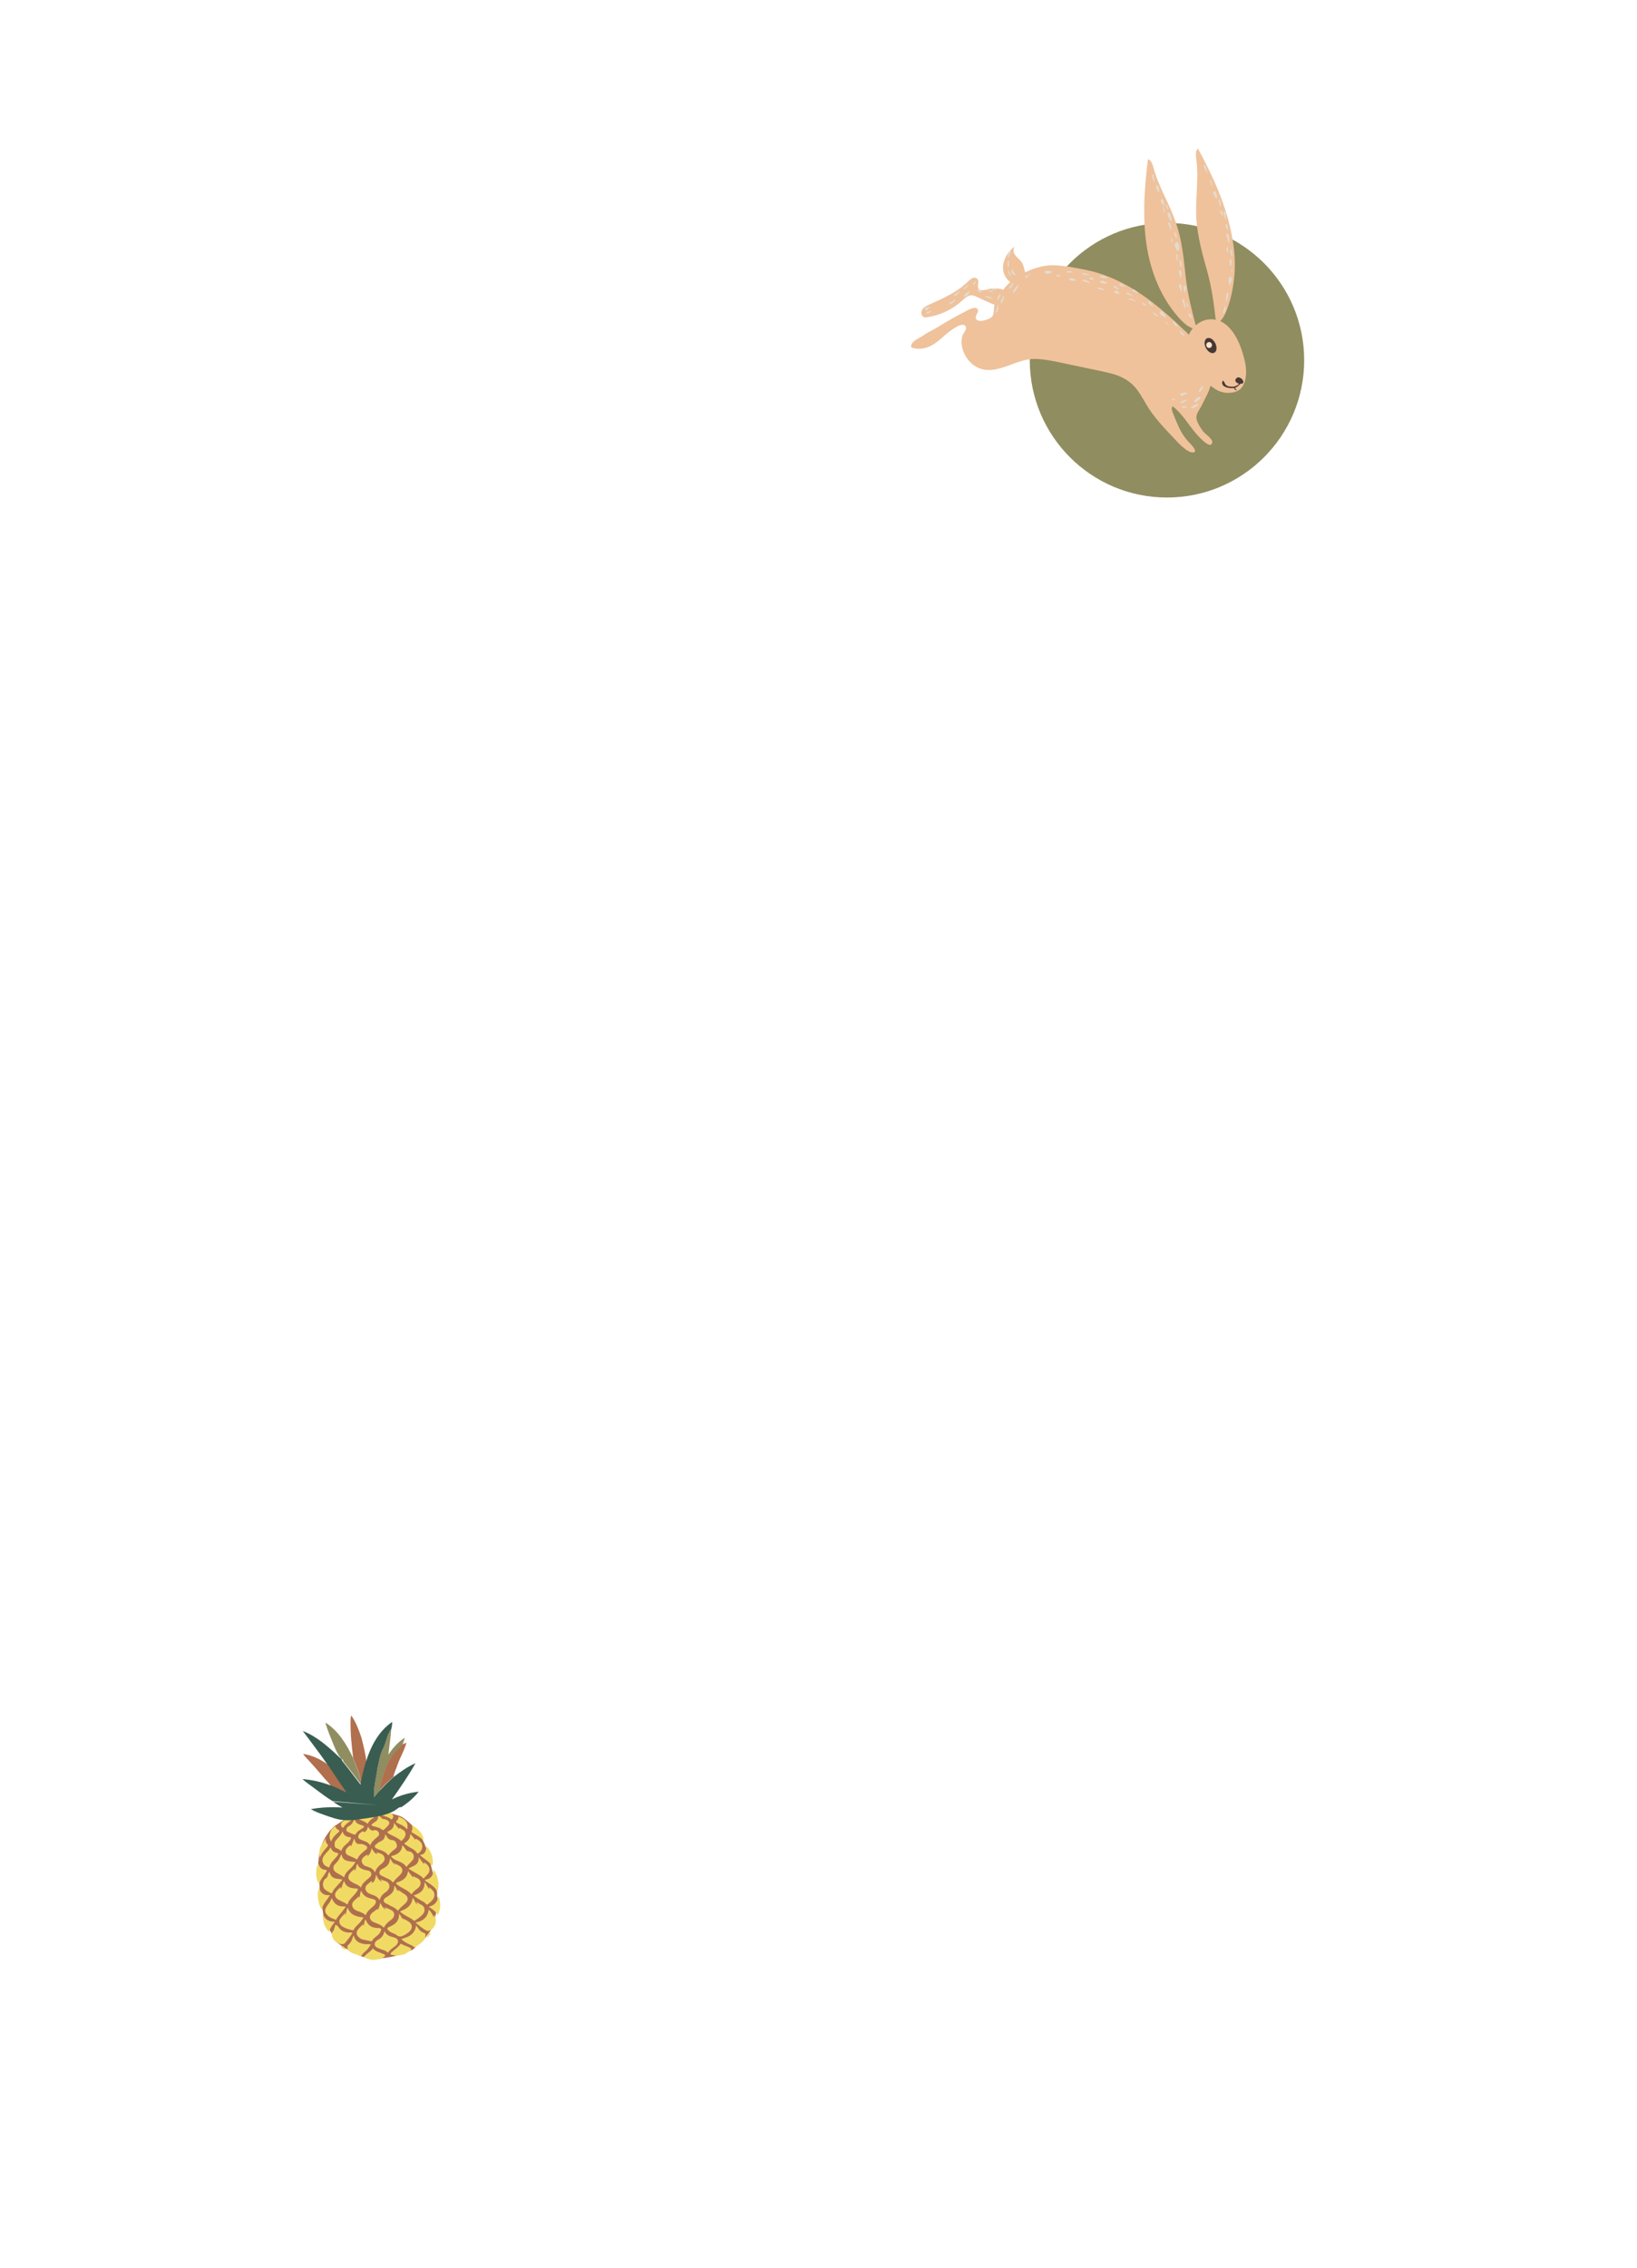 <?xml version="1.0" encoding="utf-8"?>
<!-- Generator: Adobe Illustrator 22.1.0, SVG Export Plug-In . SVG Version: 6.00 Build 0)  -->
<svg version="1.1" id="tw_plants" xmlns="http://www.w3.org/2000/svg" xmlns:xlink="http://www.w3.org/1999/xlink" x="0px" y="0px"
	 viewBox="0 0 507.1 702" style="enable-background:new 0 0 507.1 702;" xml:space="preserve">
<style type="text/css">
	.st0{fill:#908D60;}
	.st1{fill:#EFC29B;}
	.st2{fill:#473835;}
	.st3{fill:#FFE6CE;}
	.st4{fill:#E3DBD1;}
	.st5{fill:#B06F4D;}
	.st6{fill:#F0DA64;}
	.st7{fill:#395D51;}
</style>
<g>
	<circle class="st0" cx="361.5" cy="111.5" r="42.5"/>
	<g>
		<path class="st1" d="M385.8,112.7c-0.6-3.1-1.7-6.5-3.4-9.2c-1.1-1.7-2.6-3.3-4.4-4.1c2.1-2,3.5-7.8,3.9-10.4
			c0.9-4.9,0.8-10.3-0.2-15.5c-1.7-9.8-6-19-10.6-27.5c-0.8,0.6-0.7,2.1-0.5,3.4c0.8,6.3-0.4,12.3,0,18.5c0.4,5.5,1.9,10.9,3.4,16.2
			c1.4,5.1,2,9.8,2.6,14.9c-0.8-0.2-1.5-0.2-2.4-0.1c-1.5,0.2-2.7,0.9-3.8,1.8c-1.3-5-2.5-9.7-3.1-15c-0.6-5.5-1.1-11.1-2.9-16.3
			c-1.9-6-5.3-11.1-7-17.2c-0.3-1.2-0.8-2.7-1.8-2.9c-1.2,9.7-1.9,19.8,0.1,29.5c1.1,5.2,3,10.2,5.7,14.5c1.5,2.4,5.2,7.6,8.1,8.3
			c-0.5,0.6-0.9,1.3-1.2,2c-0.6-0.6-1.2-1.2-1.8-1.7c-3-2.9-6.1-5.7-9.5-8.3c-6.2-4.8-13.2-8.6-20.8-10.1c-4.5-0.8-9.1-2-13.6-1
			c-1.7,0.4-3.4,1-5,1.8c-0.3-0.8-0.4-1.7-0.8-2.6c-1-2-3.8-2.8-2.5-5.4c-2,1.5-3.6,4-3.6,6.6c0,1.6,0.8,3.3,2.1,4.3
			c0.1,0,0.1,0.1,0.1,0.2c-0.8,0.7-1.5,1.4-2.1,2.3c-1.5-0.6-3.5-0.5-4.7-0.2c-1.1,0.3-2.5,0.7-3-0.2c-0.5-0.9,0.4-2.3-0.4-3
			c-0.4-0.4-1-0.4-1.5-0.2s-0.9,0.7-1.3,1c-3.4,3.4-7.9,5.3-12.3,7.3c-0.8,0.4-1.6,0.8-2,1.6s-0.2,1.9,0.7,2.2c0.3,0.1,0.6,0,0.9,0
			c4-0.6,7.9-2.4,10.9-5.2c0.9-0.8,1.8-1.6,2.9-1.6c0.6,0,1.2,0.3,1.8,0.6c1.7,0.8,3.4,1.6,5.2,2.3c0,0,0,0,0.1,0
			c0,0.1,0,0.2-0.1,0.3c-0.3,2.2,0.3,3.4-2.2,4.3c-1.8,0.7-4.6,0.8-3.1-1.9c0.2-0.4,0.4-0.8,0.2-1.2c-0.2-0.4-0.6-0.5-1.1-0.5
			c-1,0.1-2.4,0.9-3.3,1.4c-2.8,1.4-5.5,3-8.1,4.6c-1.5,0.9-3.1,1.6-4.5,2.6c-1.1,0.8-2.8,1.3-3.5,2.6c-0.1,0.3-0.3,0.6-0.1,0.9
			c0.1,0.3,0.5,0.3,0.8,0.4c3.3,0.6,5.6-0.6,8.2-2.8c1.1-1,6.6-6,7.8-4c0.6,1-0.8,2.2-1,3c-0.4,1.5-0.3,2.9,0.2,4.4
			c0.9,2.8,3.2,5.2,6,5.9c5.3,1.3,10.7-3.2,16-3.2c2.6,0,5.1,0.5,7.6,1c4.3,0.9,8.5,1.8,12.8,2.7c2.2,0.5,4.5,0.9,6.6,1.9
			c4.8,2.2,6,5.7,8.6,9.8c2.4,3.7,6.2,7.5,9.3,10.8c0.8,0.8,2.7,2.5,3.8,2.7c2.3,0.4,0.7-1.6,0-2.4c-3.3-3.2-4.1-6-5.8-10.1
			c-0.2-0.6-0.4-1.4,0.1-1.7c3.5,2.7,5.4,6.8,8.5,9.8c0.5,0.5,3.2,3.3,3.7,1.5c0.4-1.2-2.3-2.8-2.9-3.7c-0.8-1.1-2.1-3-2-4.4
			c0.1-1.1,1-2.3,1.5-3.2c1-2.1,2.3-4.2,2.9-6.4c0.8,0.6,1.6,1.2,2.5,1.6c2,0.9,5,0.9,6.8-0.6C386.2,118.3,386.2,115.2,385.8,112.7
			L385.8,112.7z"/>
		<g>
			<path class="st2" d="M376.5,106.3c-0.4-0.8-1-1.4-1.6-1.6c-0.3-0.1-0.7-0.1-1,0c-0.8,0.4-1,1.7-0.4,2.9c0.4,0.8,1,1.4,1.6,1.6
				c0.2,0.1,0.3,0.1,0.5,0.1c0.2,0,0.3,0,0.5-0.1C376.9,108.9,377.1,107.6,376.5,106.3z M375.3,107.2c-0.2,0.4-0.8,0.6-1.2,0.3
				s-0.5-0.8-0.3-1.2c0.2-0.4,0.8-0.6,1.2-0.3S375.5,106.8,375.3,107.2z"/>
			<path class="st3" d="M375,106.1c-0.4-0.2-0.9-0.1-1.2,0.3c-0.2,0.4-0.1,0.9,0.3,1.2c0.4,0.2,0.9,0.1,1.2-0.3
				C375.5,106.8,375.4,106.3,375,106.1z"/>
		</g>
		<path class="st2" d="M383.6,116.8c-0.3,0-0.5,0.2-0.7,0.4c-0.5,0.6-0.1,1,0.4,1.4c0,0,0,0,0.1,0c0.1,0.1,0.2,0.1,0.4,0.1
			c-0.1,0.3-0.5,0.6-0.8,0.7c-0.4,0.2-0.7,0.3-1.1,0.3c-0.6,0-1.5,0-2.1-0.5c-0.4-0.4-0.5-0.9-0.8-1.3c-0.1-0.1-0.2-0.1-0.2,0
			c-0.4,0.5-0.2,1.2,0.3,1.6c1,0.7,2.6,0.7,3.2,0.6c0,0.2,0.1,0.6,0.9,0.7l-0.7-0.7c0.2-0.1,0.4-0.2,0.6-0.3c0.4-0.3,0.8-0.6,1.1-1
			c0,0,0,0,0,0c0.4,0,0.7,0,0.9-0.3C385.4,117.7,384.3,116.8,383.6,116.8L383.6,116.8z"/>
		<g>
			<path class="st4" d="M379.6,94.7c0.1,0.4,0.1,0.8,0,1.2c-0.1,0.4-0.3,0.8-0.5,1.1c-0.1,0.1-0.2,0-0.2-0.1c0-0.4,0.1-0.7,0.2-1
				c0.1-0.4,0.2-0.8,0.3-1.1C379.4,94.6,379.6,94.6,379.6,94.7L379.6,94.7z"/>
			<path class="st4" d="M380.3,90.6c0.1-0.1,0.2,0,0.2,0.1c0,0.8-0.3,1.6-0.4,2.4c0,0.2-0.3,0.1-0.3,0
				C379.8,92.2,379.7,91.2,380.3,90.6z"/>
			<path class="st4" d="M380.9,85.8c0.2-0.2,0.5-0.2,0.6,0.1c0.4,0.7-0.3,1.6-0.5,2.3c0,0.1-0.2,0.1-0.2-0.1
				C380.7,87.5,380.4,86.4,380.9,85.8L380.9,85.8z"/>
			<path class="st4" d="M381.5,80.6c0.1,0.5,0,1-0.1,1.5c0,0.2-0.3,0.2-0.3,0c-0.1-0.5-0.2-1-0.2-1.5
				C380.9,80.2,381.4,80.2,381.5,80.6L381.5,80.6z"/>
			<path class="st4" d="M381.5,83.4c0.1,0.2,0.1,0.5,0.2,0.7c0,0.2-0.3,0.2-0.3,0.1c0-0.1,0-0.3,0-0.4s0-0.2,0-0.4
				C381.3,83.3,381.4,83.3,381.5,83.4L381.5,83.4z"/>
			<path class="st4" d="M381.5,77.3c0.1,0.3,0.1,0.6,0.1,0.9c0,0.3,0.1,0.6,0.1,0.9c0,0.1-0.1,0.1-0.2,0.1c-0.3-0.5-0.5-1.3-0.2-1.9
				C381.3,77.2,381.4,77.2,381.5,77.3L381.5,77.3z"/>
			<path class="st4" d="M380.2,76.5c0.1-0.1,0.2-0.1,0.2,0c0.1,0.2,0,0.6,0,0.8c0,0.3,0,0.6,0,0.9c0,0.1-0.1,0.1-0.1,0
				c-0.1-0.3-0.3-0.5-0.3-0.8C380,77.2,380,76.8,380.2,76.5L380.2,76.5z"/>
			<path class="st4" d="M380.4,72.5c0.3,0.3,0.4,0.8,0.4,1.2c0,0.4,0,0.9,0,1.3c0,0.2-0.3,0.2-0.3,0c-0.1-0.4-0.2-0.8-0.3-1.2
				c-0.1-0.4-0.3-0.8-0.3-1.2C379.9,72.4,380.2,72.2,380.4,72.5L380.4,72.5z"/>
			<path class="st4" d="M379.8,69.4c0,0,0.1-0.1,0.2,0c0.3,0.2,0.3,0.5,0.3,0.8c0,0.3,0,0.7,0,1c0,0.1-0.1,0.1-0.1,0
				c-0.2-0.3-0.3-0.6-0.4-0.9C379.6,70,379.6,69.7,379.8,69.4L379.8,69.4z"/>
			<path class="st4" d="M379.2,65.4c0,0,0.1-0.1,0.2,0c0.4,0.2,0.3,0.7,0.3,1.1c0,0.5,0.1,1.1,0.1,1.6c0,0.1-0.2,0.2-0.2,0
				c-0.1-0.5-0.3-1-0.4-1.5C379.1,66.2,379,65.8,379.2,65.4z"/>
			<path class="st4" d="M378.4,65.3c0.2,0.2,0.2,0.4,0.3,0.7c0,0.2,0.1,0.5,0.1,0.7c0,0.2-0.3,0.2-0.3,0.1c0-0.2-0.1-0.4-0.2-0.6
				c-0.1-0.2-0.3-0.3-0.3-0.6C377.8,65.3,378.1,65.1,378.4,65.3L378.4,65.3z"/>
			<path class="st4" d="M376.6,59.4c0.2,0.3,0.2,0.6,0.3,1c0.1,0.3,0.1,0.6,0.1,0.9c0,0.2-0.2,0.2-0.3,0.1c-0.2-0.3-0.4-0.5-0.5-0.8
				c-0.2-0.3-0.4-0.5-0.4-0.8C375.7,59.3,376.3,59,376.6,59.4z"/>
			<path class="st4" d="M377.8,61.7c0.1,0.3,0.3,0.6,0.3,1c0.1,0.3,0.1,0.7,0.1,1c0,0.2-0.2,0.2-0.3,0c-0.2-0.7-0.4-1.3-0.4-2
				C377.6,61.7,377.8,61.6,377.8,61.7L377.8,61.7z"/>
			<path class="st4" d="M375.1,55.7c0.2,0.2,0.3,0.6,0.3,0.8c0,0.4,0.1,0.7,0.1,1.1c0,0.1-0.2,0.2-0.2,0c-0.1-0.4-0.2-0.7-0.3-1.1
				c-0.1-0.3-0.2-0.6,0-0.9C375,55.6,375.1,55.6,375.1,55.7L375.1,55.7z"/>
			<path class="st4" d="M373,51c0.4,0.1,0.6,0.6,0.7,1c0.1,0.5,0.2,0.9,0.3,1.4c0,0.2-0.2,0.2-0.2,0c-0.2-0.4-0.4-0.8-0.6-1.2
				c-0.2-0.3-0.5-0.7-0.3-1C372.9,51,372.9,51,373,51L373,51z"/>
			<path class="st4" d="M368.6,97.1c0.2,0.1,0.3,0.3,0.3,0.5c0.1,0.2,0.2,0.4,0.3,0.6c0.1,0.1-0.1,0.2-0.2,0.2
				c-0.4-0.2-0.9-0.7-0.8-1.2C368.3,97,368.4,97,368.6,97.1L368.6,97.1z"/>
			<path class="st4" d="M366.6,92.5c0.3,0.3,0.4,0.9,0.4,1.3c0.1,0.5,0.2,1,0.2,1.5c0,0.1-0.1,0.1-0.2,0c-0.2-0.5-0.4-1-0.5-1.5
				c-0.1-0.4-0.3-0.8-0.1-1.2C366.5,92.4,366.6,92.4,366.6,92.5z"/>
			<path class="st4" d="M367.8,93.7c0.2,0.5,0.2,1,0.2,1.5c0,0-0.1,0.1-0.1,0c-0.2-0.5-0.4-1-0.3-1.5
				C367.7,93.6,367.8,93.6,367.8,93.7L367.8,93.7z"/>
			<path class="st4" d="M367.3,88.6c0.2,0.6-0.1,1.4-0.2,1.9c0,0.1-0.2,0.1-0.2,0c-0.1-0.6-0.4-1.3-0.2-1.9
				C366.8,88.3,367.3,88.3,367.3,88.6L367.3,88.6z"/>
			<path class="st4" d="M365.6,87.9c0.3,0.2,0.4,0.6,0.4,0.9c0,0.4,0.1,0.8,0,1.3c0,0.2-0.3,0.2-0.3,0c0-0.4-0.1-0.8-0.3-1.1
				c-0.1-0.3-0.3-0.6-0.2-0.9C365.4,87.9,365.5,87.9,365.6,87.9L365.6,87.9z"/>
			<path class="st4" d="M365.6,83.6c0.1,0.1,0.3,0.2,0.3,0.4c0.1,0.2,0.1,0.4,0.1,0.6c0,0.4-0.1,0.8-0.1,1.2c0,0.1-0.3,0.2-0.3,0
				c-0.1-0.4-0.2-0.7-0.3-1.1c-0.1-0.2-0.1-0.4-0.1-0.5c0-0.2,0.1-0.3,0.1-0.4C365.3,83.5,365.5,83.5,365.6,83.6L365.6,83.6z"/>
			<path class="st4" d="M365.8,80.7c0.3,0.6,0.2,1.3,0.2,1.9c0,0.2-0.2,0.2-0.3,0c-0.2-0.6-0.4-1.3-0.3-1.9
				C365.5,80.7,365.7,80.6,365.8,80.7z"/>
			<path class="st4" d="M364.6,78.6c0.2,0.2,0.2,0.5,0.2,0.8c0,0.4,0.1,0.7,0.1,1.1c0,0.2-0.3,0.2-0.3,0.1c-0.1-0.3-0.1-0.7-0.2-1.1
				c0-0.3-0.1-0.6,0-0.8C364.4,78.6,364.5,78.5,364.6,78.6L364.6,78.6z"/>
			<path class="st4" d="M364.7,75c0.4,0.3,0.6,0.8,0.6,1.3c0,0.4,0,0.9-0.2,1.3c0,0.1-0.1,0.1-0.2,0.1c-0.3-0.2-0.5-0.7-0.7-1
				c-0.2-0.4-0.4-1-0.1-1.4C364.2,75,364.5,74.9,364.7,75L364.7,75z"/>
			<path class="st4" d="M364,71.9c0.2,0.2,0.3,0.5,0.4,0.8c0,0.3,0.1,0.7,0.1,1c0,0.1-0.2,0.1-0.2,0c-0.1-0.3-0.3-0.6-0.4-0.9
				c-0.1-0.3-0.2-0.6-0.1-0.9C363.8,71.9,363.9,71.8,364,71.9L364,71.9z"/>
			<path class="st4" d="M362.1,68.8c0.3,0.1,0.4,0.5,0.5,0.8c0.1,0.4,0.2,0.8,0.3,1.2c0,0.1-0.2,0.3-0.3,0.1
				c-0.2-0.4-0.3-0.7-0.5-1.1c-0.1-0.3-0.4-0.6-0.2-0.9C362,68.9,362,68.8,362.1,68.8z"/>
			<path class="st4" d="M362.2,65.9c0.4,0.3,0.5,0.9,0.6,1.4c0.1,0.3,0.3,0.9,0,1.2c0,0-0.1,0-0.1,0c-0.3-0.2-0.4-0.7-0.6-1
				c-0.2-0.4-0.5-0.9-0.5-1.3C361.6,65.8,362,65.7,362.2,65.9L362.2,65.9z"/>
			<path class="st4" d="M360.3,61.8c0.1,0.3,0.2,0.5,0.2,0.8c0,0.3,0.1,0.5,0.2,0.8c0,0.2-0.3,0.4-0.4,0.2c-0.1-0.2-0.2-0.5-0.4-0.7
				c-0.1-0.2-0.3-0.5-0.3-0.7C359.5,61.7,360.1,61.4,360.3,61.8L360.3,61.8z"/>
			<path class="st4" d="M358.7,57.5c0.3,0.5,0.4,1.3,0.4,1.9c0,0.1-0.1,0.2-0.2,0.1c-0.4-0.5-0.8-1.1-0.8-1.8
				C358,57.3,358.5,57.2,358.7,57.5L358.7,57.5z"/>
			<path class="st4" d="M361.6,63.6c0.2,0.4,0.2,0.7,0.3,1.1c0,0.1-0.1,0.1-0.2,0.1c-0.2-0.3-0.4-0.7-0.5-1.1
				C361,63.4,361.5,63.3,361.6,63.6z"/>
			<path class="st4" d="M360.3,64c0.4,0.5,0.5,1.1,0.5,1.8c0,0.1-0.2,0.2-0.2,0c-0.1-0.6-0.3-1.2-0.4-1.8
				C360.1,64,360.2,63.9,360.3,64L360.3,64z"/>
			<path class="st4" d="M357,54c0.1-0.1,0.2-0.1,0.2,0c0.3,0.2,0.2,0.7,0.3,1c0.1,0.4,0.1,0.8,0.2,1.2c0,0.1-0.1,0.2-0.2,0.1
				c-0.2-0.4-0.4-0.8-0.5-1.2C356.9,54.8,356.7,54.3,357,54L357,54z"/>
			<path class="st4" d="M363.1,73.9c0,0.3,0,0.7,0.1,1c0.1,0.2-0.2,0.3-0.3,0.1c-0.1-0.4-0.2-0.8,0-1.2
				C363,73.8,363.1,73.8,363.1,73.9L363.1,73.9z"/>
			<path class="st4" d="M365.5,102.4c0.5,0.2,0.9,0.7,1.3,1.1c0.2,0.2-0.1,0.5-0.3,0.3c-0.4-0.4-0.9-0.7-1.2-1.3
				C365.3,102.4,365.4,102.3,365.5,102.4z"/>
			<path class="st4" d="M363.6,99.4c0.2,0.2,0.4,0.5,0.6,0.7c0.2,0.3,0.4,0.6,0.7,0.8c0.1,0.1,0,0.2-0.1,0.2c-0.4-0.1-0.8-0.3-1-0.6
				c-0.3-0.3-0.4-0.6-0.4-1.1C363.4,99.4,363.5,99.3,363.6,99.4z"/>
			<path class="st4" d="M359.9,96.4c0.6,0.3,1,1.1,1.3,1.7c0,0.1,0,0.3-0.2,0.2c-0.6-0.4-1.3-0.7-1.7-1.2
				C359.1,96.6,359.6,96.2,359.9,96.4L359.9,96.4z"/>
			<path class="st4" d="M355.7,93.3c0.4-0.1,0.6,0.1,0.8,0.4c0.2,0.3,0.4,0.7,0.7,1.1c0,0.1-0.1,0.2-0.1,0.1c-0.3-0.3-0.7-0.5-1-0.8
				c-0.3-0.2-0.5-0.4-0.4-0.7C355.6,93.3,355.6,93.3,355.7,93.3L355.7,93.3z"/>
			<path class="st4" d="M361,99.7c0.5,0.1,0.9,0.5,1.1,0.9c0,0.1-0.1,0.2-0.1,0.1c-0.3-0.3-0.7-0.6-1-0.9
				C360.9,99.7,360.9,99.7,361,99.7L361,99.7z"/>
			<path class="st4" d="M357.2,96.7c0.6,0.2,1.1,0.6,1.5,1.1c0.1,0.1,0,0.3-0.1,0.2c-0.5-0.3-1.1-0.6-1.4-1.1
				C357,96.7,357.1,96.6,357.2,96.7L357.2,96.7z"/>
			<path class="st4" d="M353.9,93.8c0.5-0.1,0.8,0.3,1,0.7c0.1,0.1-0.1,0.3-0.2,0.2c-0.3-0.2-0.7-0.4-0.9-0.7
				C353.8,93.9,353.9,93.8,353.9,93.8L353.9,93.8z"/>
			<path class="st4" d="M350.9,89.6c0.3-0.1,0.5,0.1,0.8,0.3c0.3,0.2,0.6,0.4,0.8,0.6c0.1,0.1,0,0.2-0.1,0.2c-0.3-0.1-0.6-0.2-1-0.4
				c-0.3-0.1-0.5-0.2-0.6-0.5C350.8,89.7,350.9,89.6,350.9,89.6L350.9,89.6z"/>
			<path class="st4" d="M349.8,92.5c0.3-0.2,0.7,0,1,0.1c0.4,0.1,0.7,0.3,1,0.5c0.1,0.1,0,0.2-0.1,0.2c-0.4-0.2-0.7-0.3-1.1-0.4
				c-0.3-0.1-0.6,0-0.9-0.2C349.7,92.6,349.7,92.5,349.8,92.5L349.8,92.5z"/>
			<path class="st4" d="M349,90.6c0.4-0.1,0.6,0.1,0.9,0.3c0.4,0.2,0.8,0.5,1.2,0.7c0.1,0,0,0.2,0,0.1c-0.4-0.1-0.8-0.3-1.2-0.4
				c-0.3-0.1-0.8-0.2-1-0.6C348.9,90.7,348.9,90.6,349,90.6L349,90.6z"/>
			<path class="st4" d="M347.1,87.8c0.6,0.2,0.9,0.5,1.3,0.9c0,0.1,0,0.1-0.1,0.1c-0.4-0.2-0.9-0.3-1.4-0.4
				C346.6,88.3,346.8,87.7,347.1,87.8L347.1,87.8z"/>
			<path class="st4" d="M345.4,88.5c0.4,0.2,0.8,0.5,1.1,0.8c0.1,0.1,0,0.3-0.1,0.2c-0.4-0.2-0.9-0.3-1.3-0.5
				C344.8,88.8,345,88.3,345.4,88.5L345.4,88.5z"/>
			<path class="st4" d="M345.5,90c0.6-0.2,0.9,0.4,1.3,0.7c0.1,0.2,0,0.4-0.2,0.3c-0.4-0.2-0.9,0-1.2-0.4
				C345.1,90.4,345.2,90.1,345.5,90L345.5,90z"/>
			<path class="st4" d="M340.8,85.5c0.6-0.3,1.5,0,2,0.3c0.1,0.1,0.1,0.3-0.1,0.3c-0.4,0-0.7-0.1-1-0.1c-0.3-0.1-0.6-0.1-0.9-0.3
				C340.7,85.7,340.7,85.6,340.8,85.5L340.8,85.5z"/>
			<path class="st4" d="M340.9,87c0.5-0.3,1.4,0.2,1.9,0.5c0.1,0.1,0.1,0.3-0.1,0.3c-0.4,0-0.7,0-1.1-0.1c-0.3-0.1-0.6-0.1-0.8-0.4
				C340.8,87.1,340.8,87,340.9,87L340.9,87z"/>
			<path class="st4" d="M340.1,89c0.7,0,1.4,0.3,2,0.6c0.1,0,0,0.2,0,0.2c-0.7-0.1-1.5-0.1-2-0.5C339.9,89.2,340,89,340.1,89
				L340.1,89z"/>
			<path class="st4" d="M335.4,84.5c0.3-0.1,0.6,0.1,0.8,0.2c0.4,0.1,0.7,0.2,1.1,0.2c0.1,0,0.2,0.2,0,0.2c-0.4,0.1-0.8,0.1-1.2,0
				c-0.3,0-0.8-0.2-0.9-0.5C335.3,84.6,335.4,84.5,335.4,84.5L335.4,84.5z"/>
			<path class="st4" d="M337.5,86.1C337.5,86.1,337.5,86.1,337.5,86.1c0.1-0.1,0.1-0.2,0.2-0.2c0.2-0.1,0.3-0.1,0.5,0
				c0.3,0.1,0.5,0.3,0.5,0.6c0,0.2-0.2,0.2-0.3,0.1c-0.1-0.1-0.3-0.1-0.4-0.1c-0.1,0-0.2,0-0.2-0.1c0,0,0,0-0.1,0c0,0,0,0-0.1,0
				c-0.1-0.1-0.1-0.1,0,0C337.5,86.3,337.4,86.2,337.5,86.1C337.5,86.1,337.5,86.1,337.5,86.1L337.5,86.1z"/>
			<path class="st4" d="M335.3,86.6c0.8-0.2,1.7,0.4,2.3,0.9c0.1,0.1,0,0.2-0.1,0.2c-0.7-0.3-1.6-0.4-2.2-0.9
				C335.2,86.8,335.2,86.7,335.3,86.6L335.3,86.6z"/>
			<path class="st4" d="M330.4,84.1c0.2-0.2,0.5-0.2,0.8-0.2c0.3,0,0.6,0.1,0.9,0.2c0.1,0.1,0.1,0.2,0,0.2c-0.3,0.1-0.7,0.1-1,0.1
				c-0.3,0-0.6,0-0.8-0.3C330.4,84.2,330.4,84.1,330.4,84.1L330.4,84.1z"/>
			<path class="st4" d="M331.2,86.3c0.6-0.5,1.6,0,2.1,0.4c0.1,0.1,0,0.2-0.1,0.2c-0.6,0-1.6,0.1-2-0.3
				C331.2,86.4,331.2,86.3,331.2,86.3L331.2,86.3z"/>
			<path class="st4" d="M327.7,85.1c0.2,0,0.5,0,0.7,0c0.1,0,0.2,0.2,0,0.3c-0.2,0.1-0.4,0.1-0.6,0.2c-0.2,0-0.4,0.1-0.6,0
				c-0.1-0.1-0.1-0.1,0-0.2C327.3,85.1,327.5,85.1,327.7,85.1L327.7,85.1z"/>
			<path class="st4" d="M323.8,83.9c0.3-0.2,0.7-0.1,1-0.1c0.4,0.1,0.7,0.1,1,0.3c0.1,0.1,0.1,0.2,0,0.3c-0.3,0.1-0.6,0.2-1,0.3
				c-0.3,0.1-0.7,0.1-1-0.1C323.5,84.5,323.5,84.1,323.8,83.9L323.8,83.9z"/>
			<path class="st4" d="M318.2,85.3c0.3-0.1,0.6-0.3,0.8-0.5c0.1-0.1,0.2,0.1,0.1,0.2c-0.2,0.2-0.5,0.4-0.7,0.6
				c-0.2,0.2-0.5,0.4-0.8,0.3c-0.1-0.1-0.2-0.2-0.1-0.3C317.6,85.4,318,85.4,318.2,85.3L318.2,85.3z"/>
			<path class="st4" d="M313.1,88.4c0.2-0.2,0.5-0.5,0.7-0.7c0.1-0.1,0.3,0,0.2,0.2c-0.2,0.3-0.4,0.6-0.5,0.8
				c-0.2,0.3-0.3,0.5-0.6,0.6c-0.1,0.1-0.3,0-0.3-0.2C312.7,88.8,312.9,88.6,313.1,88.4L313.1,88.4z"/>
			<path class="st4" d="M310.9,91.6c0.1-0.1,0.3-0.1,0.2,0.1c-0.3,0.7-0.3,1.5-0.8,2.1c-0.1,0.1-0.2,0-0.3-0.1
				C309.9,93,310.5,92.3,310.9,91.6z"/>
			<path class="st4" d="M315.3,88.2c0.1-0.1,0.3,0,0.2,0.2c-0.4,0.8-0.8,1.7-1.6,2.3c-0.1,0.1-0.2,0-0.2-0.1
				C314,89.6,314.7,88.9,315.3,88.2z"/>
			<path class="st4" d="M309.8,91c0,0,0.1,0,0.1,0.1c0,0.3-0.1,0.7-0.3,1c-0.1,0.3-0.2,0.6-0.5,0.7c-0.1,0.1-0.2,0-0.2-0.1
				c0-0.3,0.1-0.6,0.3-0.9C309.4,91.5,309.6,91.2,309.8,91L309.8,91z"/>
			<path class="st4" d="M313.5,83.5c0.1-0.1,0.2,0,0.3,0.1c0.2,0.5,0.4,1.1,0.9,1.3c0.1,0,0.1,0.2,0,0.2c-0.4,0.1-0.9-0.1-1.1-0.4
				C313.3,84.4,313.2,83.9,313.5,83.5L313.5,83.5z"/>
			<path class="st4" d="M312.5,83.8c0.2,0.5,0.4,1,0.8,1.4c0.1,0.1,0,0.2-0.1,0.2c-0.6-0.3-1-0.9-0.9-1.5
				C312.2,83.8,312.4,83.7,312.5,83.8L312.5,83.8z"/>
			<path class="st4" d="M312.5,80.8c0.1,0.3,0.1,0.6,0.1,0.9c0,0.3-0.1,0.6-0.2,0.9c0,0.1-0.2,0.1-0.2,0c-0.1-0.6-0.2-1.4,0-1.9
				C312.3,80.7,312.4,80.7,312.5,80.8z"/>
			<path class="st4" d="M312.9,77.6c0.1-0.1,0.2,0,0.2,0.1c0.1,0.7-0.4,1.4-0.7,2c0,0.1-0.3,0-0.2-0.1
				C312.3,78.9,312.4,78.1,312.9,77.6L312.9,77.6z"/>
			<path class="st4" d="M307.1,89.4c0.2-0.1,0.5-0.1,0.7-0.1c0.3,0,0.6-0.1,0.9-0.1c0.2,0,0.3,0.2,0.1,0.3c-0.3,0.1-0.6,0.2-0.9,0.2
				c-0.3,0-0.6,0.1-0.8-0.2C307,89.5,307.1,89.4,307.1,89.4L307.1,89.4z"/>
			<path class="st4" d="M306.1,89.8c0.3,0,0.4,0.2,0.6,0.2c0.3,0.1,0.6,0.2,0.9,0.1c0.1,0,0.2,0.2,0,0.2c-0.3,0.1-0.7,0.2-1,0
				c-0.2-0.1-0.7-0.2-0.6-0.5C306,89.9,306.1,89.8,306.1,89.8L306.1,89.8z"/>
			<path class="st4" d="M305.3,91.7c0.3-0.1,0.6,0,0.9,0.1c0.4,0.1,0.7,0.2,1,0.4c0.1,0.1,0.1,0.3-0.1,0.2c-0.4,0-0.7-0.1-1-0.2
				c-0.3-0.1-0.6-0.1-0.9-0.4C305.1,91.8,305.2,91.7,305.3,91.7L305.3,91.7z"/>
			<path class="st4" d="M302.8,89.5c0.3-0.1,0.5,0.1,0.7,0.3c0.2,0.2,0.4,0.4,0.6,0.6c0.1,0.1,0,0.2-0.1,0.2
				c-0.3-0.1-0.5-0.2-0.7-0.3c-0.2-0.1-0.4-0.3-0.5-0.5C302.7,89.6,302.7,89.5,302.8,89.5z"/>
			<path class="st4" d="M301.7,87.5c0.1-0.2,0.3-0.3,0.4-0.5c0.1-0.1,0.3,0,0.2,0.1c-0.1,0.3-0.3,1.1-0.8,1c0,0-0.1-0.1-0.1-0.1
				C301.4,87.7,301.5,87.6,301.7,87.5L301.7,87.5z"/>
			<path class="st4" d="M300.3,90.2c0.1,0,0.2,0.1,0.1,0.2c-0.3,0.6-1,1.5-1.7,1.5c-0.1,0-0.2-0.1-0.1-0.2
				C298.7,91,299.7,90.4,300.3,90.2z"/>
			<path class="st4" d="M299,88.9c0.3-0.2,0.5-0.4,0.7-0.7c0.1-0.1,0.2,0,0.2,0.1c-0.3,0.5-0.7,1.2-1.3,1.2c-0.1,0-0.2-0.1-0.1-0.2
				C298.6,89.2,298.8,89.1,299,88.9L299,88.9z"/>
			<path class="st4" d="M309.3,94.5c0.1,0.8-0.1,1.7-0.7,2.3c-0.1,0.1-0.3,0-0.2-0.1c0.2-0.8,0.5-1.4,0.7-2.2
				C309.1,94.3,309.3,94.4,309.3,94.5z"/>
			<path class="st4" d="M295.5,91.3c0.2-0.2,0.5-0.3,0.8-0.5c0.3-0.2,0.6-0.4,0.8-0.6c0.1-0.1,0.3,0,0.2,0.2c-0.4,0.5-1,1.2-1.7,1.2
				C295.5,91.5,295.5,91.4,295.5,91.3L295.5,91.3z"/>
			<path class="st4" d="M294.2,93.7c0.3-0.2,0.5-0.3,0.8-0.4c0.3-0.2,0.5-0.4,0.7-0.6c0.1-0.1,0.2,0,0.2,0.1
				c-0.2,0.6-0.9,1.3-1.6,1.3C294.1,94,294.1,93.8,294.2,93.7L294.2,93.7z"/>
			<path class="st4" d="M288.5,96.3c0.1,0,0.1,0.1,0,0.2c-0.3,0.1-0.5,0.3-0.7,0.4c-0.2,0.2-0.4,0.3-0.7,0.2c-0.1,0-0.1-0.1-0.1-0.2
				C287.2,96.4,288,96.3,288.5,96.3L288.5,96.3z"/>
			<path class="st4" d="M286.7,95.3c0.3-0.3,0.7-0.3,1.1-0.3c0.1,0,0.2,0.2,0.1,0.3c-0.1,0.1-0.2,0.2-0.3,0.3s-0.2,0.3-0.3,0.3
				c-0.2,0.2-0.5,0.2-0.7,0c0,0,0-0.1-0.1-0.1C286.5,95.7,286.5,95.4,286.7,95.3L286.7,95.3z"/>
			<path class="st4" d="M371.7,120.4c0.2-0.3,0.4-0.5,0.7-0.8c0.1-0.1,0.3,0,0.3,0.2c-0.1,0.3-0.3,0.6-0.5,0.9
				c-0.1,0.2-0.3,0.5-0.6,0.5c-0.1,0-0.2,0-0.2-0.1C371.4,120.8,371.5,120.6,371.7,120.4L371.7,120.4z"/>
			<path class="st4" d="M370.5,123.5c0.3-0.3,0.7-0.5,1.1-0.7c0.1-0.1,0.4,0.1,0.3,0.3c-0.2,0.3-0.5,0.7-0.8,0.9
				c-0.3,0.3-0.6,0.5-0.9,0.5c-0.1,0-0.2-0.1-0.2-0.2C369.9,123.9,370.2,123.7,370.5,123.5L370.5,123.5z"/>
			<path class="st4" d="M366.5,121.6c0.4-0.1,0.7-0.1,1.1-0.1c0.1,0,0.2,0.2,0.1,0.2c-0.3,0.2-0.6,0.4-1,0.6c-0.3,0.2-0.7,0.3-1,0.1
				c-0.1-0.1-0.1-0.2-0.1-0.3C365.8,121.7,366.2,121.6,366.5,121.6L366.5,121.6z"/>
			<path class="st4" d="M366.6,124c0.3-0.1,0.7-0.2,1-0.3c0.1,0,0.2,0.2,0.1,0.2c-0.3,0.2-0.6,0.4-0.9,0.6c-0.3,0.1-0.7,0.3-1,0.2
				c-0.1,0-0.2-0.1-0.1-0.2C365.9,124.3,366.3,124.1,366.6,124L366.6,124z"/>
			<path class="st4" d="M363.4,123.5c0.2-0.1,0.4-0.1,0.6-0.1c0.1,0,0.1,0.1,0.1,0.1c-0.2,0.1-0.4,0.2-0.5,0.3
				c-0.2,0.1-0.4,0.2-0.5,0.1c0,0-0.1-0.1,0-0.1C363.1,123.6,363.3,123.6,363.4,123.5L363.4,123.5z"/>
			<path class="st4" d="M369,126.1c0.5-0.6,1.3-0.9,2-1.1c0.2,0,0.3,0.2,0.2,0.3c-0.6,0.6-1.3,1-2.1,1.1
				C368.9,126.4,368.9,126.2,369,126.1z"/>
			<path class="st4" d="M366.2,125.9c0.5-0.4,1.2-0.1,1.6,0.3c0.1,0.1,0,0.2-0.1,0.1c-0.2-0.1-0.5-0.1-0.8-0.1c-0.2,0-0.4,0.1-0.6,0
				C366.1,126.2,366.1,126,366.2,125.9L366.2,125.9z"/>
		</g>
	</g>
</g>
<g>
	<g>
		<path class="st5" d="M98.9,581.6l0,0.2l0.2,4.4l0.7,4.2l0.4,2.6c0.2,1,1,2.2,1.3,3.2l1.6,3c1,2.3-0.2,0.2,1.3,2.1l1.3,0.9
			c1.1,1.1,1.3,0.6,2.5,1.6l2.8,1.3c1.4,0.9,2.2,0.6,3.9,0.9l0.5,0.1c3.1,0.3,6.2-0.3,9.1-1.3l0.7-0.3c1.8-0.9,2.7-0.5,3.8-2.2
			l1.4-1l1.3-1.4c1.6-2.3,2.4-2.8,2.9-5.5c0.4-1.9,0.9-3.9,1.1-5.8c0-0.1-0.2-1.6-0.3-1.7c0.1-1.4,0-1.3-0.5-3l-0.4-2.6l-1.3-5v0
			c-1.3-5.9-3.2-9.8-8.1-13.5c-1-0.8-2.8-1.1-4-1.5c-0.2-0.1-2.7-0.4-2.9-0.3c-2.5,1.2-3.3,0.7-6,1.3c-2.2,0.3-1.5,0.5-4.7,0.5
			c-0.3,0-3.6,2.3-3.8,2.4c-2.6,2.2-4.3,5.5-4.8,8.8C98.4,577.4,98.5,577.8,98.9,581.6L98.9,581.6z"/>
		<g>
			<path class="st6" d="M119.1,590.3c0.1,0.4,0.4,0.4,0.5,0.7c-1-0.3-1.3-1.1-1.8-2c-0.1,0.3-0.1,0.6-0.2,0.8
				c-0.1,0.4-0.2,0.8-0.5,1.2c-0.1,0.1-0.1,0.1-0.3,0c-0.1,0-0.2,0-0.2,0.1c-0.4,0.3-0.8,0.6-1.3,1c-1.1,0.9-0.9,2.2,0.3,2.8
				c0.8,0.4,1.6,0.6,2.3,1c0.4,0.2,0.7,0.5,1,0.8c0.5-1,1.3-1.8,2.2-2.4c0.4-0.3,0.7-0.6,0.9-1.1c0.3-0.8,0-1.6-0.9-2
				C120.5,590.8,119.8,590.7,119.1,590.3L119.1,590.3z"/>
			<path class="st6" d="M115.1,582.7c0.1-0.1,0.1-0.3,0.2-0.4c0,0-0.1,0-0.1-0.1c-0.4,0.3-0.9,0.7-1.3,1c-1.1,0.9-0.9,2.2,0.4,2.9
				c0.2,0.1,0.5,0.2,0.7,0.3c1,0.3,2,0.7,2.6,1.8c0.3-1.3,1.1-2,2-2.6c0,0,0,0,0.1-0.1c1.4-1.1,1.2-2.8-0.5-3.3
				c-0.5-0.2-0.9-0.3-1.4-0.5c0.1,0.3,0.3,0.4,0.5,0.6c0,0,0.1,0,0.1,0.1c0,0-0.1,0-0.1,0c-1-0.3-1.3-1.2-1.8-2.1
				c-0.2,1-0.3,1.9-1.1,2.5C115.2,582.7,115.2,582.7,115.1,582.7C115.2,582.7,115.1,582.7,115.1,582.7L115.1,582.7z"/>
			<path class="st6" d="M111.2,587.5c0-0.2,0.1-0.3,0-0.6c-0.5,0.7-1.3,1.1-1.8,1.8c-0.6,0.8-0.3,1.8,0.5,2.4
				c0.3,0.2,0.7,0.4,1.1,0.5c0.7,0.3,1.5,0.5,2.1,1.1c0.2,0.1,0.3,0.1,0.3-0.1c0.3-0.8,0.9-1.4,1.5-1.9c0.3-0.3,0.6-0.5,0.9-0.8
				c0.2-0.2,0.4-0.4,0.5-0.7c0.3-0.6,0.1-1.1-0.5-1.3c-0.3-0.1-0.7-0.2-1.1-0.3c-1.3-0.3-2.3-1-2.8-2.3c-0.3,0.3-0.2,0.6-0.3,0.8
				C111.5,586.7,111.5,587.2,111.2,587.5C111.2,587.6,111.2,587.6,111.2,587.5C111.2,587.6,111.2,587.6,111.2,587.5z"/>
			<path class="st6" d="M123.4,585c-0.1,0.2,0.1,0.3,0,0.4c-0.6-0.4-0.7-1.2-1.2-1.7c-0.1,0.4-0.1,0.8-0.2,1.2
				c-0.3,1-1.1,1.6-1.9,2.1c-0.3,0.2-0.5,0.3-0.8,0.5c-0.6,0.5-0.6,1.2,0.1,1.6c0.6,0.3,1.2,0.6,1.7,0.9c0.7,0.3,1.5,0.7,2,1.3
				c0.1,0.2,0.2,0.1,0.3,0c0.5-0.7,1.2-1.3,1.8-1.8c1.6-1.3,1.4-2.6-0.4-3.5C124.3,585.6,123.9,585.4,123.4,585L123.4,585z"/>
			<path class="st6" d="M113.2,594.1c-0.4,0.7-0.3,1.4-0.6,2.1c0-0.2-0.1-0.3-0.1-0.6c-0.6,0.6-1.3,1.2-1.7,1.8
				c-0.5,0.7-0.4,1.6,0.3,2.2c0.4,0.4,0.9,0.7,1.5,0.8c0.8,0.2,1.6,0.3,2.3,0.5c0.2,0,0.3,0,0.4-0.2c0.4-0.7,1-1.1,1.6-1.6
				c0.5-0.4,0.9-0.9,1.1-1.5c0.2-0.5,0-0.7-0.5-0.8c-0.2,0-0.3,0-0.5,0C115,596.7,114,596,113.2,594.1L113.2,594.1z"/>
			<path class="st6" d="M125.1,594.4c-0.6-0.5-0.9-1.4-1.4-2c-0.1,0.2-0.1,0.4-0.1,0.6c-0.1,1.5-1,2.5-2.3,3.1
				c-0.3,0.2-0.7,0.3-1,0.5c-0.4,0.2-0.4,0.5-0.1,0.8c0.4,0.4,0.8,0.7,1.3,0.9c0.5,0.2,1.1,0.4,1.5,0.8c0.6,0.4,1.2,0.4,1.8,0.1
				c0.7-0.3,1.3-0.7,1.9-1.2c1.3-1.1,1.1-2.5-0.3-3.3c-0.4-0.3-0.8-0.5-1.3-0.7c-0.1-0.1-0.2-0.2-0.3-0.1c-0.1,0.1,0,0.2,0.1,0.3
				C125.1,594.3,125.2,594.3,125.1,594.4L125.1,594.4z"/>
			<path class="st6" d="M122.1,577c-0.6-0.5-0.8-1.1-1.2-1.7c0,0-0.1,0.1-0.1,0.1c-0.1,1.5-0.9,2.4-2.2,3c-0.2,0.1-0.3,0.2-0.5,0.3
				c-0.8,0.6-0.8,1.5,0.1,1.9c0.8,0.4,1.5,0.7,2.3,1.1c0.4,0.2,0.7,0.4,0.9,0.7c0.2,0.3,0.4,0.3,0.6,0c0.5-0.8,1.2-1.3,1.9-2
				c1.2-1.2,0.9-2.4-0.6-3.1c-0.4-0.2-0.7-0.3-1.1-0.5c-0.1,0-0.2-0.1-0.2,0.1c0.1,0,0.1,0.1,0.2,0.1c0,0,0.1,0.1,0.1,0.1l0.1,0.1
				c-0.1,0.1-0.1,0-0.2,0c0,0-0.1,0-0.1-0.1C122.2,577,122.1,577,122.1,577L122.1,577z"/>
			<path class="st6" d="M110.7,577c-0.5,0.6-0.3,1.5-0.8,2.1c-0.2-0.2,0.1-0.3-0.1-0.6c-0.5,0.5-1.1,0.9-1.5,1.5
				c-0.6,0.8-0.5,1.7,0.3,2.3c0.4,0.3,0.8,0.5,1.2,0.7c0.7,0.3,1.5,0.6,2,1.3c0.3-1.1,1.1-1.8,1.9-2.5c0.3-0.2,0.6-0.5,0.8-0.7
				c0.4-0.3,0.6-0.7,0.5-1.2c-0.1-0.5-0.5-0.8-1-0.9c-0.8-0.1-1.5-0.3-2.2-0.7c-0.5-0.3-0.9-0.6-0.9-1.2
				C110.8,577.2,110.8,577.1,110.7,577L110.7,577z"/>
			<path class="st6" d="M116.2,579.6c0.2-1,0.8-1.7,1.5-2.3c0.4-0.3,0.8-0.6,1.1-1c0.6-0.7,0.4-1.8-0.4-2.3
				c-0.6-0.3-1.2-0.5-1.8-0.6c0,0.3,0.3,0.2,0.3,0.5c-0.7-0.1-0.9-0.4-1.8-1.8c-0.1,0.5-0.2,1-0.4,1.4c-0.2,0.4-0.5,0.8-0.9,1.1
				c-0.1-0.3,0.2-0.3,0.1-0.6c-0.5,0.3-1.1,0.6-1.5,1.1c-0.6,0.7-0.4,1.6,0.3,2.2c0.3,0.3,0.7,0.4,1.1,0.5
				C114.8,578.1,115.7,578.6,116.2,579.6L116.2,579.6z"/>
			<path class="st6" d="M129,588.7c0,0.3,0.3,0.5,0.2,0.8c-0.6-0.6-0.8-1.4-1.3-2c-0.1,0-0.1,0-0.1,0c-0.2,2.1-1.5,3.2-3.3,3.9
				c-0.2,0.1-0.5,0.1-0.5,0.3c0,0.2,0.3,0.3,0.4,0.4c0.9,0.7,1.9,1.2,2.8,1.7c0.2,0.1,0.4,0.2,0.6,0.4c0.3,0.3,0.6,0.4,0.9,0.2
				c0.8-0.6,1.6-1.1,2.2-1.8c0.9-0.9,0.9-2.5-0.6-3.1C129.9,589.3,129.5,589,129,588.7L129,588.7z"/>
			<path class="st6" d="M107,592.5c0-0.1,0-0.2,0-0.4c-0.6,0.7-1.3,1.3-1.7,2c-0.4,0.7-0.1,1.6,0.6,2.1c1,0.7,2.1,1,3.3,1.3
				c0.2,0,0.3,0,0.4-0.2c0.3-0.7,0.9-1.2,1.5-1.8c0.6-0.6,1.1-1.2,1.5-2c-2.2-0.2-4.1-0.7-4.9-3c-0.4,0.7-0.4,1.4-0.6,2.1
				c0,0.1,0,0.1,0,0.2c0,0,0,0-0.1,0C107,592.7,107,592.6,107,592.5L107,592.5z"/>
			<path class="st6" d="M126.4,579.1c-0.2,2-1.5,3-3.2,3.5c-0.2,0.1-0.5,0.1-0.5,0.3c0,0.2,0.2,0.3,0.4,0.5c0.6,0.5,1.4,0.9,2.1,1.3
				c0.8,0.4,1.5,0.9,2.1,1.5c0.1,0.2,0.2,0.2,0.3,0c0.5-0.7,1.1-1.2,1.8-1.7c1.4-1.1,1.1-2.8-0.5-3.3c-0.3-0.1-0.5-0.3-0.7-0.4
				c-0.1,0-0.2-0.1-0.2,0.1c0,0.1,0.2,0.2,0,0.2c-0.1,0-0.2-0.1-0.2-0.2C127.2,580.3,126.8,579.7,126.4,579.1L126.4,579.1z"/>
			<path class="st6" d="M106.6,582.2c-0.5,0.8-0.6,1.8-1,2.5c-0.1-0.2,0-0.4-0.1-0.6c-0.6,0.6-1.2,1.1-1.6,1.8
				c-0.3,0.8,0,1.6,0.9,2.1c0.7,0.4,1.4,0.7,2,1c0.3,0.1,0.5,0.5,0.8,0.4c0.3-0.1,0.2-0.5,0.4-0.8c0.3-0.5,0.7-0.9,1-1.3
				c0.7-0.7,1.4-1.4,1.8-2.3c0.2-0.3,0.1-0.4-0.2-0.4c-0.3,0-0.6-0.1-0.9-0.1C108.4,584.4,107.1,584,106.6,582.2L106.6,582.2z"/>
			<path class="st6" d="M119.1,597.7c-0.2,1.3-0.9,2.1-1.9,2.7c-0.2,0.1-0.4,0.2-0.5,0.3c-0.9,0.7-0.9,1.7,0.2,2.2
				c0.4,0.2,0.8,0.3,1.2,0.5c0.7,0.2,1.4,0.4,1.9,0.9c0.1,0.1,0.2,0.1,0.3,0c0.5-0.8,1.3-1.3,2-1.8c0.4-0.3,0.8-0.7,0.9-1.1
				c0.2-0.7,0-1.2-0.6-1.5c-0.3-0.1-0.5-0.2-0.8-0.3C120.7,599.4,119.7,599,119.1,597.7L119.1,597.7z"/>
			<path class="st6" d="M106.6,581.1c0.3-1.2,1-1.9,1.8-2.6c0.6-0.5,1.1-1.1,1.5-1.8c0.2-0.3,0.2-0.4-0.2-0.4
				c-0.6,0-1.1-0.1-1.7-0.2c-1.1-0.2-2-0.7-2.2-2.1c-0.2,0.2-0.3,0.4-0.4,0.7c-0.3,0.8-0.8,1.5-1.4,2.1c-1,0.8-1,2,0.1,2.8
				c0.3,0.2,0.6,0.3,0.9,0.5C105.5,580.4,106,580.7,106.6,581.1L106.6,581.1z"/>
			<path class="st6" d="M124.3,600.2c0.7,0.7,1.4,1.1,2.2,1.5c0.6,0.3,1.3,0.5,1.8,1c0.1,0.1,0.3,0.1,0.4,0c0.5-0.5,1.1-0.8,1.6-1.2
				c0.8-0.6,1.4-1.2,1.5-2.2c0.1-0.7,0-0.8-0.7-1.1c-0.6-0.2-1-0.6-1.3-1c-0.3-0.4-0.5-0.7-0.9-1.2
				C128.5,598.8,126.5,599.6,124.3,600.2L124.3,600.2z"/>
			<path class="st6" d="M109.5,599.2c-0.2,0.3-0.3,0.7-0.4,1c-0.2,0.6-0.5,1.2-1.1,1.7c-0.4,0.3-0.5,0.7-0.3,1.3s0.6,0.9,1.1,1.2
				c0.9,0.5,2,0.6,2.9,1.1c0.2,0.1,0.3,0,0.3-0.2c0.3-0.6,0.8-0.9,1.2-1.3c0.7-0.6,1.2-1.3,1.7-2.2c-0.6,0-1.1,0-1.5,0
				c-0.7,0-1.3-0.2-1.9-0.4c-0.8-0.3-1.4-0.9-1.8-1.8C109.7,599.4,109.7,599.3,109.5,599.2L109.5,599.2z"/>
			<path class="st6" d="M119.3,567.8c0,1.1-0.5,1.8-1.5,2.2c-0.5,0.2-0.9,0.6-1.3,0.9c-0.6,0.5-0.5,1,0.2,1.3c0.5,0.2,1,0.4,1.5,0.6
				c0.7,0.3,1.4,0.6,1.9,1.3c0.1,0.2,0.3,0.2,0.4,0c0.5-0.7,1.1-1.2,1.8-1.7c0.5-0.4,0.8-0.8,0.6-1.5c-0.2-0.7-0.6-1.3-1.4-1.3
				c-0.7-0.1-1.3-0.4-1.6-1C119.7,568.2,119.5,568,119.3,567.8L119.3,567.8z"/>
			<path class="st6" d="M109.7,569.1c-0.3,0.8-0.6,1.6-0.9,2.4c-0.1-0.4-0.3-0.3-0.5-0.2c-0.3,0.2-0.5,0.5-0.8,0.7
				c-0.7,0.8-0.6,1.9,0.4,2.3c0.6,0.3,1.2,0.5,1.8,0.8c0.3,0.2,0.6,0.3,0.9,0.5c0.2-0.3,0.3-0.6,0.5-0.9c0.5-0.7,1.1-1.2,1.8-1.8
				c0.3-0.2,0.5-0.4,0.7-0.6c0.2-0.3,0.2-0.7-0.1-0.9c-0.6-0.4-1.3-0.7-2-0.6c-0.8,0-1.1-0.1-1.5-0.9
				C110,569.8,109.9,569.5,109.7,569.1L109.7,569.1z"/>
			<path class="st6" d="M125.9,577.9c0.6-0.8,1.3-1.4,1.9-2.1c0.8-1,0.3-2.5-1-2.7c-0.1,0-0.2,0-0.3-0.1c-0.3-0.4-0.2,0-0.3,0.1
				c-0.6-0.6-0.9-1.4-1.6-1.9c-0.1,1.9-1.3,2.7-2.9,3.2c-0.2,0-0.5,0-0.5,0.2c0,0.2,0.2,0.3,0.4,0.5c0.5,0.5,1.1,0.7,1.8,1
				C124.3,576.5,125.3,576.9,125.9,577.9L125.9,577.9z"/>
			<path class="st6" d="M102.7,587.6c-0.2,0.7-0.6,1.3-1,1.8c-0.3,0.4-0.6,0.8-0.8,1.3c-0.3,0.7-0.2,1.4,0.4,2
				c0.7,0.8,1.6,1.1,2.6,1.5c0.2,0.1,0.3,0,0.3-0.1c0.4-0.9,1.2-1.6,1.8-2.4c0.3-0.4,0.6-0.8,0.9-1.2c0.1-0.1,0.2-0.2,0.1-0.3
				c-0.1-0.1-0.2-0.1-0.3-0.1c-0.3,0-0.5,0-0.8,0c-1.3-0.1-2.2-0.8-2.8-1.9c-0.1-0.1-0.1-0.2-0.1-0.3
				C102.8,587.7,102.8,587.7,102.7,587.6L102.7,587.6z"/>
			<path class="st6" d="M128.1,586.7c1,0.8,2,1.4,3.1,2c0.3,0.2,0.5,0.3,0.7,0.6c0.2,0.3,0.4,0.3,0.7,0.1c0.6-0.5,1.2-1,1.6-1.6
				c0.6-1,0.5-2-0.3-2.8c-0.3-0.3-0.6-0.5-1-0.9l0.1,0.7c-0.4-0.4-0.5-0.8-0.7-1.1c-0.2-0.3-0.4-0.7-0.8-1.1
				C131.6,585.1,130.2,586.1,128.1,586.7L128.1,586.7z"/>
			<path class="st6" d="M104,595.7c-0.3,0.5-0.4,1.2-0.6,1.7c-0.1,0.2-0.1,0.3-0.2,0.4c-0.4,0.2-0.4,0.5-0.4,0.9
				c0,1.6,1.5,3,3.1,3.1c0.4,0,0.8-0.1,1.1-0.5c0.7-0.9,1.4-1.7,2-2.7c0.2-0.3,0.2-0.4-0.2-0.4c-0.3,0-0.6,0-0.9,0
				c-1.5-0.1-2.6-0.8-3.3-2.1C104.2,596.1,104.1,595.9,104,595.7C104.1,595.8,104,595.8,104,595.7L104,595.7z"/>
			<path class="st6" d="M134.4,592.8c-0.1,0.3,0.1,0.4,0,0.7c-0.4-0.8-0.8-1.7-1.6-2.4c-0.3,2.4-1.8,3.6-4.1,4
				c1.1,0.9,2.1,1.8,3.4,2.5c0.3,0.2,0.6,0.1,0.9,0c1.5-0.5,2.5-2.6,1.8-4.1C134.8,593.2,134.7,593,134.4,592.8L134.4,592.8z"/>
			<path class="st6" d="M115.5,566.5c0.2,0.1,0.3,0.2,0.4,0.2c-1,0-1.5-0.6-1.9-1.3c-0.2,0.6-0.3,1.2-0.8,1.5
				c-0.1,0.1-0.3,0.5-0.6,0c0-0.1-0.2,0-0.3,0c-0.4,0.2-0.8,0.5-1.1,0.9c-0.4,0.6-0.3,1.2,0.3,1.5c0.4,0.2,0.8,0.4,1.2,0.5
				c0.4,0.2,0.8,0.3,1.1,0.5c0.3,0.2,0.6,0.5,0.9,0.9c0.4-1.2,1.4-1.9,2.3-2.7c0.7-0.5,0.5-1.5-0.3-1.9
				C116.6,566.5,116.2,566.5,115.5,566.5L115.5,566.5z"/>
			<path class="st6" d="M102,579.4c-0.3,0.4-0.4,0.9-0.5,1.3c-0.1,0.3-0.2,0.5-0.5,0.7c-1.1,0.6-1.3,2.5-0.4,3.4
				c0.5,0.5,1.2,0.8,1.9,1.2c0.2,0.1,0.3,0,0.4-0.1c0.4-1.1,1.3-1.9,2-2.7c0.3-0.3,0.6-0.7,0.9-1c0.3-0.4,0.2-0.5-0.2-0.5
				c-0.5-0.1-1-0.1-1.5-0.2c-0.9-0.2-1.6-0.7-1.9-1.7C102.1,579.6,102,579.5,102,579.4L102,579.4z"/>
			<path class="st6" d="M129.7,574.9c0.1,1.5-0.6,2.3-1.8,2.8c-0.4,0.2-0.9,0.4-1.4,0.7c0.9,0.6,1.8,1.1,2.7,1.6
				c0.6,0.4,1.3,0.7,1.8,1.3c0.1,0.2,0.3,0.2,0.4,0c0.4-0.4,0.8-0.9,1.2-1.3c0.6-0.8,0.6-1.7,0-2.5c-0.3-0.4-0.8-0.8-1.2-1
				c-0.2,0.2,0.1,0.3,0,0.5C130.6,576.4,130.4,575.6,129.7,574.9L129.7,574.9z"/>
			<path class="st6" d="M128.6,569.5c-0.4-0.7-1-1.2-1.4-1.8c-0.2,0.1-0.1,0.2-0.1,0.3c-0.1,1.1-0.7,1.8-1.6,2.4
				c-0.3,0.2-0.3,0.3,0,0.5c0.7,0.5,1.4,0.9,2.1,1.3c0.6,0.3,1.1,0.7,1.5,1.3c0.2,0.2,0.3,0.3,0.6,0.1c0.7-0.6,1.2-1.3,1.1-2.3
				c-0.1-1-0.9-1.6-1.7-2C128.7,569.1,128.7,569.1,128.6,569.5L128.6,569.5z"/>
			<path class="st6" d="M99.9,576.1c0.1,0.5,0.3,0.8,0.6,1.2c0.3,0.3,0.7,0.4,1,0.6c0.3,0.2,0.5,0.2,0.6-0.2c0.3-0.8,0.7-1.4,1.3-2
				c0.4-0.4,0.8-0.9,1.2-1.4c0.3-0.5,0.2-0.7-0.3-0.8c-0.9-0.2-1.5-0.6-1.8-1.5c-0.1-0.2-0.2-0.2-0.2,0c-0.4,0.8-1.2,1.4-1.7,2.1
				C100.1,574.7,99.8,575.3,99.9,576.1L99.9,576.1z"/>
			<path class="st6" d="M106.1,566.8c-0.4,1.2-1.3,2-2,2.8c-0.5,0.5-0.5,1.2-0.4,1.9c0,0.3,0.3,0.5,0.6,0.6c0.4,0.2,0.9,0.4,1.2,0.7
				c0.2,0.2,0.2,0.1,0.3-0.1c0.3-0.8,0.8-1.3,1.4-1.8c0.6-0.5,1.2-1.1,1.5-1.8c0.1-0.2,0.1-0.3-0.2-0.4
				C107.4,568.6,106.4,568.2,106.1,566.8L106.1,566.8z"/>
			<path class="st6" d="M123.6,566.1c-0.5-0.6-1-1.2-1.6-1.9c0.2,1.7-1,2.3-2.1,2.9c0.4,0.4,0.8,0.7,1.3,0.9c1,0.5,2,0.9,2.9,1.7
				c0.1,0.1,0.3,0.2,0.4,0c0.5-0.5,0.9-0.9,1.1-1.6c0.1-0.8-0.2-1.5-1-1.8c-0.2-0.1-0.4-0.2-0.6-0.4
				C123.7,565.7,123.7,566,123.6,566.1L123.6,566.1z"/>
			<path class="st6" d="M117.1,562c0.2,1-0.3,1.6-1,2c-0.3,0.2-0.6,0.4-0.8,0.6c-0.3,0.3-0.3,0.5,0.1,0.6c0.4,0.1,0.7,0.2,1.1,0.3
				c0.7,0.2,1.3,0.4,1.8,0.8c0.3,0.3,0.5,0.2,0.8-0.1c0.4-0.4,0.8-0.7,1.1-1.1c0.6-0.7,0.5-1.3-0.3-1.7c-0.3-0.1-0.6-0.3-1-0.3
				c-0.3,0-0.6-0.2-0.9-0.5c-0.3-0.3-0.6-0.6-0.8-0.9C117.2,562,117.1,562,117.1,562L117.1,562z"/>
			<path class="st6" d="M109.9,563.2c-0.3,0.1-0.3,0.3-0.4,0.5c-0.3,0.7-0.8,1.3-1.5,1.6c-0.5,0.2-0.7,0.7-0.7,1.1
				c0,0.3,0.1,0.5,0.4,0.6c0.6,0.3,1.2,0.6,1.8,0.8c0.3,0.1,0.7,0.1,0.8-0.2c0.4-0.8,1.3-1.2,2-1.7c0.2-0.1,0.5-0.2,0.4-0.5
				c0-0.3-0.3-0.3-0.5-0.4c0,0-0.1,0-0.1,0C111.2,564.7,110.1,564.4,109.9,563.2L109.9,563.2z"/>
			<path class="st6" d="M135.5,585.5c0.8-2.5,0.1-4.7-1.1-6.8c-0.1,0.3-0.1,0.6-0.2,0.8c-0.2,1.3-0.9,2-2.2,2.3
				c-0.1,0-0.3,0-0.3,0.2s0.1,0.2,0.2,0.3c0.8,0.5,1.6,1,2.3,1.6C134.7,584.3,135.1,584.8,135.5,585.5L135.5,585.5z"/>
			<path class="st6" d="M99.7,591c0.3-1.7,1.7-2.9,2.5-4.4c-1.7,0.2-2.9-0.5-3.3-2.2C98,585.6,98.5,589.8,99.7,591L99.7,591z"/>
			<path class="st6" d="M130.1,574.2c1.2,1.2,2.8,1.9,3.7,3.3c0.3-0.3,0.3-0.7,0.3-1c0-1.8-0.6-3.5-1.8-4.8c0,0-0.1-0.1-0.2-0.1
				c-0.1,0.6-0.1,1.2-0.5,1.8S130.8,574,130.1,574.2L130.1,574.2z"/>
			<path class="st6" d="M98.7,577c-1.1,0.7-1,5.1,0.2,6.1c0.4-1.5,1.5-2.5,2.2-3.8c0.2-0.3,0.2-0.4-0.2-0.5
				C99.7,578.7,99,578.1,98.7,577L98.7,577z"/>
			<path class="st6" d="M135.6,592.8c1-2,1-4,0.2-6c-0.2,1.8-1.1,3-3,3.4C133.8,590.9,134.9,591.5,135.6,592.8z"/>
			<path class="st6" d="M103.7,594.8c-1.8,0.2-2.9-0.7-3.7-2.2c0,1.7,0.3,3.2,1.2,4.5c0.2,0.3,0.4,0.7,0.7,0.7
				c0.3,0,0.3-0.5,0.4-0.8c0.3-0.6,0.7-1.1,1.1-1.7C103.4,595.3,103.6,595.1,103.7,594.8L103.7,594.8z"/>
			<path class="st6" d="M113.8,564.5c0.1,0,0.2-0.1,0.2-0.2c0.4-0.6,0.9-1.1,1.5-1.5c0.2-0.1,0.4-0.3,0.3-0.5c0-0.3-0.3-0.3-0.5-0.4
				c-0.4-0.1-0.8-0.1-1.2-0.2c-0.1,0-0.2,0-0.3,0c-0.4-0.4-0.7-0.1-1,0.1c-0.4,0.3-0.9,0.5-1.3,0.8c-0.4,0.3-0.4,0.5,0.1,0.7
				c0.7,0.3,1.5,0.6,2.1,1.1C113.7,564.4,113.7,564.4,113.8,564.5L113.8,564.5z"/>
			<path class="st6" d="M127.6,564.9c0.2,0.8,0.2,1.4-0.1,2c-0.1,0.2,0.1,0.3,0.3,0.4c0.4,0.3,0.9,0.5,1.3,0.8
				c0.8,0.5,1.5,0.9,2,1.7C131.5,568.3,129.9,566.2,127.6,564.9L127.6,564.9z"/>
			<path class="st6" d="M100.9,569.1c-1.3,1.8-2.5,3.6-1.8,5.9c0.5-1.4,1.4-2.3,2.3-3.4c0.3-0.3,0.3-0.6-0.1-0.9
				C100.9,570.3,100.9,569.7,100.9,569.1z"/>
			<path class="st6" d="M102.6,570c0.4-1.3,1.4-2.1,2.3-2.9c0.3-0.3,0.3-0.5-0.1-0.7c-0.4-0.2-0.7-0.4-0.8-0.9
				c0-0.1-0.1-0.2-0.2-0.1c-1.5,0.7-2.2,3.1-1.3,4.5C102.5,569.9,102.6,569.9,102.6,570L102.6,570z"/>
			<path class="st6" d="M126.1,566.3c0.5-1.7-0.1-3.1-2.7-4c0.1,0.6-0.2,1.1-0.6,1.4c-0.2,0.2-0.2,0.3,0.1,0.5
				c0.2,0.1,0.4,0.2,0.6,0.3C124.5,564.9,125.4,565.4,126.1,566.3z"/>
			<path class="st6" d="M117.6,561.5c0.6,0.4,1.2,0.5,1.7,0.7c0.6,0.2,1.3,0.4,1.8,0.9c0.1,0.1,0.2,0.1,0.3,0c0.3-0.3,0.5-0.6,0.4-1
				c-0.2-0.5-0.5-0.9-0.9-0.8c-0.4,0-0.6-0.2-0.9-0.3c-0.4-0.2-0.7-0.2-1,0.2c-0.2,0.2-0.3,0.2-0.6,0.2
				C118.2,561.4,118,561.4,117.6,561.5L117.6,561.5z"/>
			<path class="st6" d="M109.1,562.9c-0.3,0.1-0.5,0.1-0.7,0.2c-0.2,0-0.5,0.1-0.6,0c-0.3-0.3-0.6-0.1-0.8,0.1
				c-0.4,0.3-0.9,0.6-1.2,1c-0.3,0.4-0.2,1.2,0.3,1.5c0.1,0.1,0.3,0.1,0.3-0.1c0.6-0.9,1.5-1.5,2.3-2.1
				C108.8,563.3,109,563.2,109.1,562.9L109.1,562.9z"/>
			<path class="st6" d="M132.3,599.8c0.5-0.4,0.9-0.9,1.2-1.5c-0.7,0-1,0.1-1,0.8C132.4,599.3,132.2,599.5,132.3,599.8L132.3,599.8
				L132.3,599.8z"/>
			<path class="st6" d="M107.1,603.6c-0.1-0.2-0.2-0.4-0.3-0.6c-0.3-0.6-0.5-0.7-1.2-0.3C106.1,603.1,106.6,603.4,107.1,603.6
				L107.1,603.6L107.1,603.6z"/>
			<path class="st6" d="M115.3,582.2C115.3,582.2,115.4,582.2,115.3,582.2C115.4,582.1,115.3,582.2,115.3,582.2
				C115.3,582.2,115.3,582.2,115.3,582.2z"/>
			<path class="st6" d="M115.4,606.7c-0.7-0.2-1.4-0.3-2.1-0.6c-0.6-0.3-0.6-0.4-0.2-0.8c0.8-0.8,1.8-1.3,2.4-2.2
				c0.4,0.5,0.9,0.8,1.4,1c0.7,0.3,1.4,0.5,2,0.8c0.2,0.1,0.4,0.1,0.4,0.4c0,0.2-0.2,0.3-0.3,0.4c-0.3,0.2-0.7,0.4-1.1,0.7
				 M122.9,605.4c-0.5-0.1-0.9-0.2-1.4-0.3c-0.2,0-0.4,0-0.5-0.3c-0.1-0.2,0.2-0.3,0.3-0.5c0.9-0.8,2-1.5,2.7-2.5
				c0.1-0.1,0.1-0.2,0.3-0.1c0.8,0.5,1.7,0.7,2.5,1.1c0.8,0.4,0.8,0.6,0.1,1.1c-0.5,0.4-1,0.7-1.5,1"/>
		</g>
	</g>
	<g>
		<path class="st0" d="M109.4,544.2c-2-4.2-4.6-8.5-8.6-11c0.6,2.3,1.6,4.5,2.5,6.8c0.6,1.4,1.2,2.9,2.2,4.1l0.1,0.1
			c0.1,0.1,0.3,0.3,0.5,0.4c0.1,0.2,0.3,0.5,0.3,0.7c1.9,2.3,3.7,4.8,5.5,7.1C111.7,549.4,110.3,546.9,109.4,544.2L109.4,544.2z"/>
		<path class="st0" d="M121.2,535.2c-1.3,1.7-1.5,3.9-2.4,5.8c-1.1,2-1.4,4.3-1.9,6.5c-0.5,2.9-1.3,5.8-1,8.8
			c0.6-0.7,1.2-1.5,1.8-2.1c0.5-4,1.8-7.9,4.3-11.2c0.8-1.1,1.9-1.9,2.7-3c0.3-0.7,0.5-1.4,0.7-2.1c-2.1,1.3-3.7,3.2-5.1,5.2
			C120.6,540.5,121,537.9,121.2,535.2L121.2,535.2z"/>
		<path class="st5" d="M108.8,531c-0.1,0.4-0.2,0.8-0.2,1.2c-0.1,4,0.3,8,0.8,11.9c0.9,2.7,2.4,5.3,2.4,8.2l0.1,0.1
			c0.3-2.3,0.9-4.7,1.6-6.9c-0.2-2.5-0.9-5-1.5-7.5C111.2,535.6,110.3,533.1,108.8,531L108.8,531z"/>
		<path class="st5" d="M101.4,546.1c-2.2-1.6-4.8-2.8-7.5-3.2c0.8,1.2,1.8,2,2.7,3.1c1.4,1.5,2.7,3.1,4.1,4.7
			c0.6,0.7,1.3,1.3,1.8,2.1c1.7,0.6,3.4,1.3,5,2.2C105.4,552,103.6,548.9,101.4,546.1z"/>
		<path class="st5" d="M125.9,539.4c-0.4,0.2-0.8,0.4-1.3,0.6c-0.8,1.1-1.9,1.9-2.7,3c-2.4,3.2-3.7,7.2-4.3,11.2
			c1.3-1.5,2.8-2.9,4.3-4.2c0.2-1.4,0.9-2.6,1.3-3.9C124,543.8,125.3,541.8,125.9,539.4L125.9,539.4z"/>
		<path class="st7" d="M103.2,557.7c0.8,0.6,2,1.3,2.9,1.8c-3.3-0.2-6.6-0.1-9.8,0.5c1.3,0.8,2.8,1.3,4.2,1.8c2,0.7,4.1,1.5,6.2,1.6
			c2.3,0.2,4.7-0.3,7-0.6c2.8-0.5,5.7-0.8,8.3-2.2c0.6-0.3,1.5-1.2,2.2-1.3 M124.3,559.4c2-1.3,3.9-2.9,5.4-4.8
			c-2.9,0.3-5.7,1.1-8.3,2.4c2.6-3.7,5.1-7.3,7.3-11.2c-2.4,1-4.6,2.6-6.7,4.2c-1.5,1.3-2.9,2.7-4.3,4.2c-0.7,0.7-1.2,1.4-1.8,2.1
			c-0.3-3,0.6-5.9,1-8.8c0.5-2.2,0.8-4.5,1.9-6.5c0.9-1.9,1.1-4.1,2.4-5.8c0.2-0.7,0.3-1.5,0.3-2.2c-4.3,2.9-6.7,7.7-8.2,12.5
			c-0.7,2.3-1.3,4.6-1.6,6.9l-0.1-0.1c-1.8-2.3-3.6-4.8-5.5-7.1c-0.1-0.2-0.3-0.5-0.3-0.7c-0.1-0.1-0.3-0.3-0.5-0.4l-0.1-0.1
			c-3.4-3.2-7-6.5-11.4-8.2c2.5,3.4,5.1,6.7,7.5,10.2c2.1,2.9,3.9,5.9,6,8.8c-1.6-0.8-3.3-1.6-5-2.2c-2.8-1-5.6-1.7-8.6-1.9
			c1.1,1,2.3,1.8,3.5,2.7c1.9,1.4,3.8,2.9,5.8,4.1"/>
	</g>
</g>
</svg>
